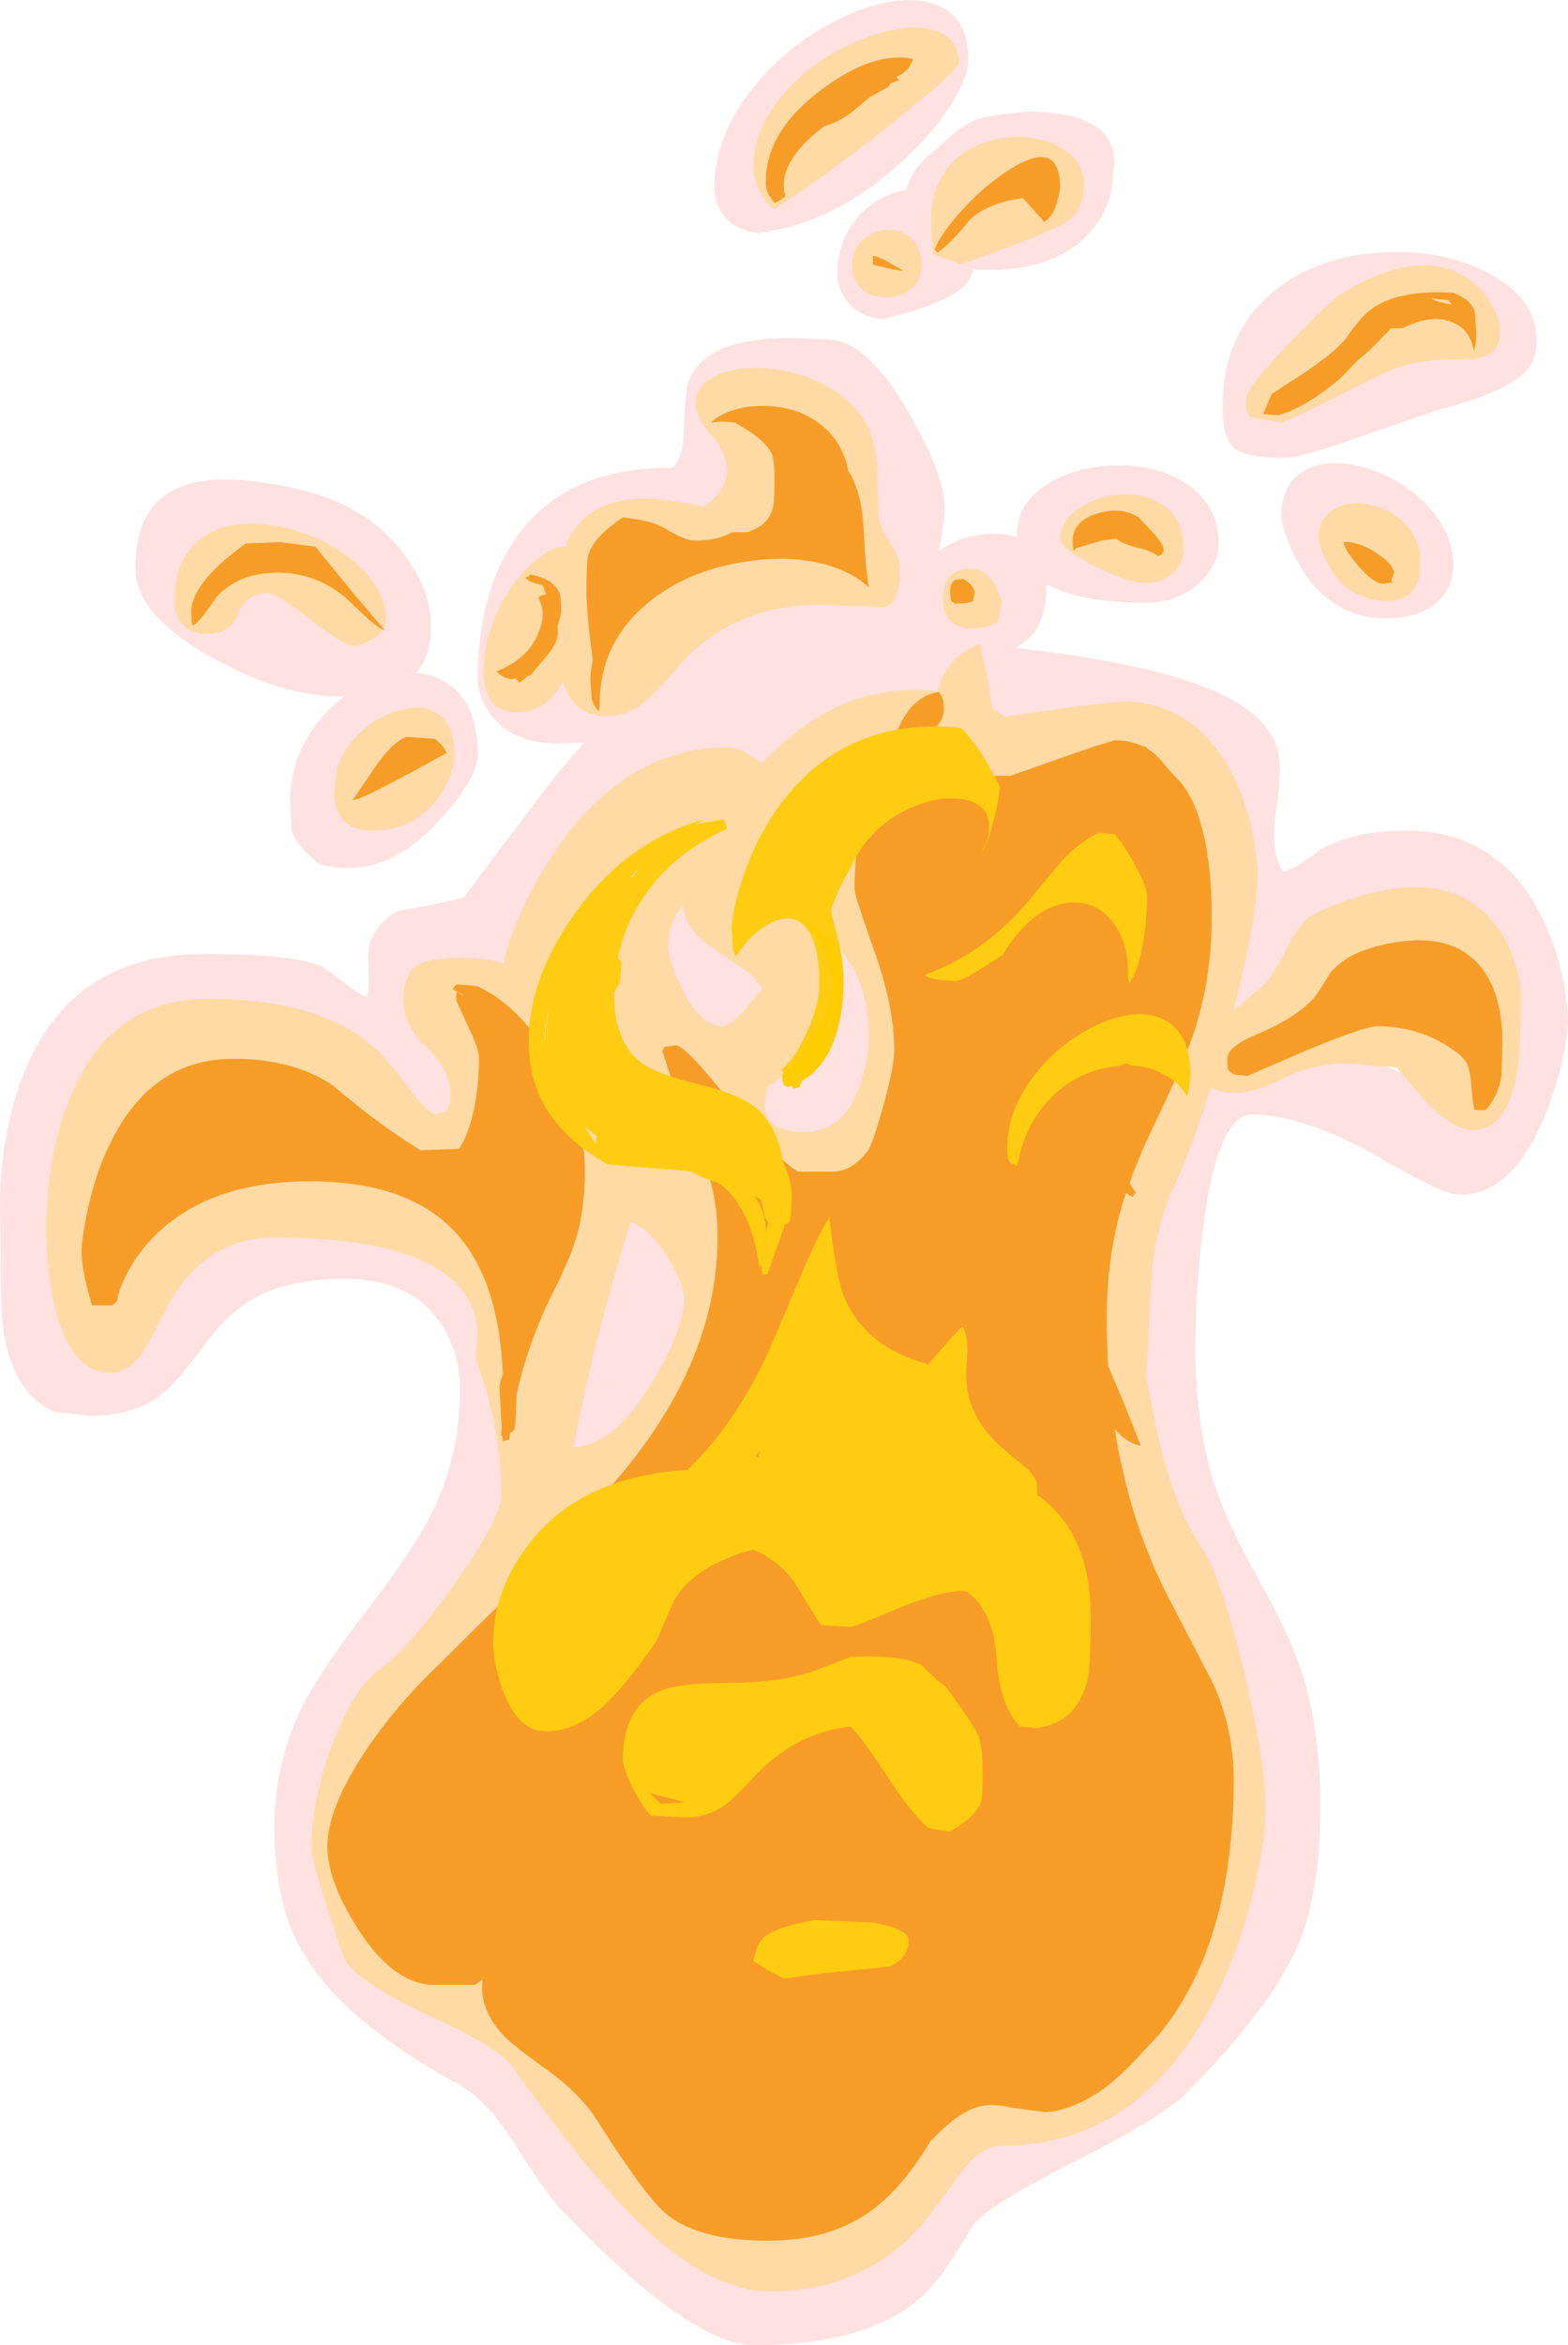 <?xml version="1.0" encoding="UTF-8" standalone="no"?>
<svg xmlns:ffdec="https://www.free-decompiler.com/flash" xmlns:xlink="http://www.w3.org/1999/xlink" ffdec:objectType="shape" height="389.5px" width="260.55px" xmlns="http://www.w3.org/2000/svg">
  <g transform="matrix(1.0, 0.0, 0.0, 1.0, 136.4, 363.5)">
    <path d="M116.5 -301.2 Q112.9 -298.1 102.05 -295.25 L89.3 -290.85 Q79.7 -287.45 77.15 -287.45 70.7 -287.45 68.75 -289.05 66.75 -290.65 66.75 -295.9 66.75 -307.9 74.9 -314.8 81.95 -320.8 92.85 -321.55 103.05 -322.25 110.8 -318.2 118.95 -313.95 118.95 -306.95 118.95 -303.3 116.5 -301.2 M17.9 -363.1 Q24.5 -361.5 24.5 -353.6 24.5 -350.75 21.7 -346.25 18.8 -341.65 14.1 -337.25 2.55 -326.4 -10.4 -324.8 -14.3 -325.25 -16.25 -327.85 -17.7 -329.85 -17.7 -332.3 -17.7 -340.95 -11.1 -349.1 -5.2 -356.4 3.4 -360.5 11.9 -364.55 17.9 -363.1 M25.8 -343.65 Q27.3 -344.3 34.25 -344.95 45.15 -344.95 47.95 -340.1 48.8 -338.55 48.75 -336.6 L48.55 -334.75 Q48.55 -328.95 44.3 -324.5 38.75 -318.65 27.75 -318.65 L25.35 -318.7 Q24.85 -317.05 23.8 -316.0 20.65 -312.95 10.2 -310.5 6.4 -310.85 4.35 -313.5 2.75 -315.6 2.75 -318.0 2.75 -323.7 6.35 -327.65 9.55 -331.15 14.15 -331.95 L14.5 -332.95 Q16.0 -336.55 19.3 -338.8 L21.2 -340.6 Q23.6 -342.65 25.8 -343.65 M66.1 -273.15 Q66.1 -270.25 63.55 -267.35 60.0 -263.4 53.75 -263.4 42.9 -263.4 37.5 -266.55 37.45 -262.45 36.45 -260.25 35.2 -257.4 32.3 -255.9 54.9 -253.35 65.55 -248.65 74.2 -244.85 75.9 -239.0 76.75 -236.1 75.6 -228.5 74.6 -221.95 76.85 -218.7 78.55 -219.0 82.9 -222.35 88.45 -225.55 97.3 -225.55 113.0 -225.55 120.1 -210.55 122.35 -205.8 123.5 -200.1 L124.15 -195.15 Q124.15 -187.75 120.25 -178.1 114.9 -165.1 106.4 -165.1 104.25 -165.1 100.2 -167.2 97.75 -168.4 91.95 -171.75 79.85 -178.4 71.65 -178.4 65.95 -178.4 63.5 -159.55 62.75 -153.65 62.4 -146.55 L62.2 -140.4 Q62.2 -126.9 65.45 -116.8 67.45 -110.6 72.6 -101.4 77.85 -92.05 79.75 -86.25 83.0 -76.5 83.0 -63.5 83.0 -49.2 79.4 -40.75 74.9 -30.05 60.6 -15.75 56.7 -11.85 42.2 -4.5 28.25 2.5 25.5 5.85 L22.05 11.25 Q19.55 15.35 16.75 17.95 7.8 26.0 -11.05 26.0 -18.2 26.0 -30.1 15.95 -36.25 10.75 -42.7 3.9 -45.0 1.9 -50.55 -7.0 -55.4 -14.7 -60.25 -17.35 -79.6 -27.85 -86.3 -39.6 -90.8 -47.45 -90.8 -60.1 -90.8 -70.8 -86.0 -80.4 -83.1 -86.1 -75.35 -96.15 -67.7 -106.15 -64.75 -112.0 -59.95 -121.7 -59.95 -132.6 -59.95 -138.6 -62.9 -143.3 -67.8 -151.1 -79.3 -151.1 -88.85 -151.1 -94.75 -147.55 -98.7 -145.2 -102.75 -139.7 -107.25 -133.65 -109.55 -131.9 -114.1 -128.35 -121.35 -128.35 L-127.4 -129.0 Q-134.15 -132.15 -135.8 -142.2 -136.3 -145.15 -136.3 -156.3 L-136.4 -165.0 Q-136.05 -174.2 -133.7 -181.65 -126.45 -205.05 -102.5 -205.05 -87.2 -205.05 -82.7 -202.9 L-79.55 -200.6 Q-77.6 -198.9 -75.55 -197.9 -75.0 -199.2 -75.1 -201.25 L-75.25 -204.8 Q-75.1 -209.3 -70.35 -212.2 -62.55 -213.5 -59.3 -214.5 L-47.0 -230.85 Q-43.15 -235.95 -39.3 -240.15 L-43.35 -240.0 Q-51.55 -240.0 -55.05 -245.05 -57.0 -247.9 -57.0 -250.9 -57.0 -262.25 -52.85 -270.5 -45.05 -285.95 -24.7 -285.8 -22.85 -287.4 -22.75 -291.95 -22.6 -298.05 -22.05 -299.8 -19.25 -309.1 2.6 -306.95 8.2 -305.95 14.65 -294.85 20.6 -284.6 20.6 -279.0 20.6 -277.35 19.85 -273.4 L19.65 -272.05 Q22.6 -274.2 26.65 -274.7 30.0 -275.15 32.55 -274.25 L32.65 -275.1 Q32.65 -280.1 37.9 -283.25 42.7 -286.15 49.4 -286.2 56.25 -286.2 60.85 -283.1 66.1 -279.55 66.1 -273.15 M80.95 -285.65 Q84.95 -287.5 90.8 -285.7 96.6 -283.9 100.65 -279.65 105.1 -275.0 105.1 -269.55 105.1 -266.1 102.65 -263.7 99.65 -260.8 94.05 -260.8 84.85 -260.8 79.75 -269.3 77.2 -273.5 76.5 -277.55 76.5 -283.55 80.95 -285.65 M94.2 -186.3 L96.5 -185.2 95.7 -186.2 93.95 -186.4 94.2 -186.3 M-113.9 -269.1 Q-113.9 -277.3 -109.5 -280.85 -103.05 -286.05 -86.9 -282.25 -75.65 -279.75 -69.5 -271.75 -64.8 -265.65 -64.8 -259.5 -64.8 -255.2 -66.5 -252.75 -66.85 -252.2 -67.3 -251.75 -64.3 -251.55 -61.85 -249.85 -57.0 -246.45 -57.0 -238.2 -57.0 -234.4 -63.15 -227.5 -70.45 -219.35 -78.45 -219.35 -81.7 -219.35 -83.35 -220.0 -87.25 -223.25 -87.95 -225.45 L-88.2 -230.25 Q-88.2 -237.9 -83.3 -243.9 -81.45 -246.15 -79.25 -247.8 L-79.75 -247.8 Q-89.55 -247.8 -101.2 -254.3 -113.9 -261.4 -113.9 -269.1" fill="#ff0000" fill-opacity="0.118" fill-rule="evenodd" stroke="none"/>
    <path d="M89.1 -303.55 L86.4 -300.75 Q80.75 -295.9 75.95 -294.5 L73.5 -294.75 74.9 -298.05 80.3 -301.55 Q86.05 -305.45 87.5 -307.65 89.95 -311.2 91.9 -312.45 96.5 -315.45 105.1 -314.85 108.0 -313.8 108.65 -311.75 L108.9 -308.3 Q108.9 -306.35 108.6 -305.55 L108.5 -305.25 Q107.75 -309.5 103.7 -310.35 100.6 -311.0 96.7 -309.0 L94.75 -308.95 91.05 -305.2 89.1 -303.55 M101.45 -313.95 Q101.65 -313.7 102.95 -313.3 L104.85 -312.9 104.3 -313.65 101.45 -313.95 M11.55 -349.6 L11.25 -349.1 8.1 -347.35 6.25 -345.8 Q3.55 -343.35 0.5 -342.5 L-1.4 -340.95 Q-7.3 -335.7 -5.9 -330.85 L-6.6 -330.4 Q-7.15 -329.95 -7.7 -329.8 L-8.5 -330.9 Q-9.15 -331.8 -9.15 -333.35 -9.15 -341.7 0.1 -348.6 8.8 -355.1 15.35 -353.7 L14.7 -352.4 Q14.05 -351.45 12.6 -350.75 L12.95 -350.15 11.55 -349.6 M37.1 -326.65 L33.6 -330.6 Q27.6 -329.8 24.65 -326.9 21.85 -323.3 19.4 -321.55 L18.9 -322.05 Q19.85 -324.55 23.2 -328.3 26.6 -332.1 30.25 -334.6 39.75 -341.2 39.75 -332.3 39.1 -327.7 37.1 -326.65 M13.75 -318.5 L12.0 -318.75 8.65 -319.55 8.65 -321.0 Q9.2 -321.0 10.9 -320.15 L13.75 -318.5 M52.85 -277.55 L55.0 -275.25 Q56.95 -273.15 56.95 -272.2 56.95 -271.4 56.0 -271.15 55.05 -271.95 52.8 -272.5 50.4 -273.0 49.05 -274.05 L46.65 -273.7 42.35 -272.45 42.1 -272.05 Q41.85 -272.0 41.85 -273.65 41.85 -276.95 45.9 -278.2 49.8 -279.45 52.85 -277.55 M7.15 -274.85 Q7.4 -269.35 7.95 -265.95 6.2 -267.65 3.35 -268.85 -3.6 -271.7 -13.0 -270.15 -22.85 -268.55 -29.35 -262.85 -36.75 -256.35 -36.75 -246.6 L-36.85 -245.5 -37.0 -245.4 Q-37.8 -246.4 -38.05 -247.35 L-38.3 -250.25 Q-38.3 -252.1 -37.9 -253.85 L-38.35 -257.4 Q-38.95 -262.8 -38.95 -265.1 -38.95 -270.3 -38.65 -271.3 -37.65 -274.45 -32.9 -277.55 -28.15 -277.1 -25.95 -275.75 -23.35 -274.15 -21.5 -273.75 -17.6 -273.55 -14.7 -275.1 L-12.3 -275.1 Q-8.9 -276.1 -8.05 -278.85 -7.7 -279.9 -7.7 -283.6 -7.7 -287.2 -8.15 -288.1 -9.25 -290.55 -14.3 -293.3 -16.5 -293.65 -18.25 -293.3 -17.5 -294.1 -16.25 -294.7 -13.0 -296.3 -8.6 -296.05 -3.85 -295.8 -0.45 -293.3 3.55 -290.45 4.55 -285.3 6.85 -281.85 7.15 -274.85 M20.05 -247.9 Q20.45 -247.25 20.45 -245.7 20.45 -244.35 19.4 -243.0 L19.35 -242.9 20.2 -240.4 Q20.95 -237.85 22.8 -236.1 L27.05 -234.65 31.5 -234.65 Q46.7 -240.05 47.25 -240.05 L48.8 -240.55 Q51.45 -240.55 53.5 -239.55 L53.9 -239.5 54.4 -239.05 Q56.0 -238.05 57.25 -236.3 L59.05 -234.35 Q62.1 -231.4 63.65 -224.7 64.95 -219.0 64.95 -211.15 64.95 -201.35 62.2 -192.7 60.65 -187.7 56.25 -178.5 53.0 -171.85 51.3 -167.05 51.85 -166.0 52.35 -165.5 L51.8 -164.7 50.7 -165.35 50.25 -164.0 Q47.5 -154.95 47.5 -144.5 47.5 -140.5 47.75 -136.6 50.95 -129.2 53.15 -123.35 50.85 -123.85 48.85 -126.1 51.3 -110.5 58.05 -97.6 L65.3 -83.65 Q68.6 -76.0 68.6 -68.1 68.6 -40.6 56.15 -25.55 L51.4 -20.45 Q47.85 -17.0 45.9 -15.85 41.2 -12.9 37.3 -12.7 L31.4 -13.5 Q28.15 -14.25 25.85 -13.5 22.45 -12.4 18.2 -7.85 14.7 -2.0 10.75 1.7 3.35 8.65 -8.75 8.65 -21.05 8.65 -26.35 3.6 -29.9 0.2 -37.8 -12.3 -40.15 -15.5 -43.8 -18.45 L-49.8 -22.9 Q-56.3 -27.75 -56.3 -33.45 L-56.25 -34.7 -57.45 -33.85 -64.7 -33.85 Q-71.25 -34.2 -77.0 -43.25 -82.0 -51.15 -82.0 -56.8 -82.0 -63.05 -75.95 -72.25 -70.75 -80.15 -63.25 -87.25 L-55.8 -94.65 -48.0 -102.2 -46.05 -104.35 -46.7 -105.1 Q-17.15 -130.5 -17.15 -158.15 -17.15 -165.45 -20.0 -172.15 -24.8 -183.65 -26.35 -189.0 -26.15 -189.15 -26.05 -189.6 L-24.15 -189.9 Q-22.55 -189.9 -15.65 -181.2 -7.8 -171.4 -3.8 -168.9 L1.7 -168.9 Q5.4 -168.85 8.05 -172.75 9.0 -174.85 10.4 -179.9 12.2 -186.45 12.2 -189.0 12.2 -196.25 8.9 -205.5 5.6 -214.75 5.6 -215.9 5.6 -224.2 8.0 -231.45 9.4 -235.7 11.5 -238.85 11.9 -240.45 12.8 -242.4 15.3 -248.05 19.65 -248.55 L20.05 -247.9 M23.6 -267.35 Q25.1 -266.65 25.55 -265.25 L25.3 -263.65 Q24.5 -263.25 22.3 -263.25 22.3 -263.45 21.9 -263.45 21.5 -263.75 21.5 -265.35 21.5 -266.95 22.55 -267.25 L23.6 -267.35 M94.75 -267.05 L95.1 -266.8 93.45 -266.55 Q91.8 -266.55 89.2 -269.65 86.85 -272.45 86.85 -273.5 89.55 -273.5 92.4 -271.6 95.05 -269.85 95.25 -268.4 L94.75 -267.05 M92.25 -206.3 Q105.45 -209.75 110.55 -201.65 113.25 -197.35 113.25 -190.4 L113.1 -184.95 Q112.6 -181.5 110.5 -179.15 L108.65 -179.15 Q108.3 -180.2 108.1 -183.05 107.9 -185.7 107.35 -186.9 106.35 -188.6 102.85 -190.5 98.15 -193.05 92.5 -193.05 90.25 -193.05 80.35 -188.9 L70.85 -184.8 68.6 -185.05 68.25 -185.3 67.7 -185.8 Q67.55 -186.0 67.55 -187.65 67.55 -189.65 72.2 -191.6 78.5 -194.2 81.6 -197.4 82.55 -198.35 84.55 -201.8 87.2 -205.0 92.25 -206.3 M-100.35 -264.45 Q-103.25 -260.15 -104.3 -259.6 L-104.55 -260.1 -104.6 -261.95 Q-104.6 -266.7 -95.55 -273.25 L-89.75 -273.45 -84.0 -272.7 -77.7 -265.0 -72.45 -258.8 Q-73.75 -259.3 -75.55 -261.0 L-79.0 -264.25 Q-83.95 -268.4 -90.3 -268.4 -96.55 -268.4 -100.35 -264.45 M-48.3 -268.1 Q-44.5 -267.35 -43.5 -265.15 -43.15 -264.4 -43.15 -262.1 -43.15 -261.2 -43.75 -259.6 L-43.7 -258.4 Q-43.7 -256.75 -45.55 -254.55 L-48.3 -251.3 -48.7 -251.25 Q-49.45 -250.5 -50.1 -250.15 L-50.8 -250.85 -51.45 -250.65 -52.4 -250.95 Q-53.45 -251.4 -53.9 -252.0 -48.85 -253.95 -47.05 -258.1 -45.45 -261.65 -46.95 -264.2 -46.8 -264.55 -45.9 -264.75 L-45.65 -264.8 -45.7 -264.85 -46.2 -266.3 -47.55 -266.65 Q-48.9 -267.1 -49.05 -267.6 L-48.65 -267.75 Q-48.3 -267.95 -48.3 -268.1 M-77.8 -230.6 L-74.1 -236.05 Q-71.45 -240.0 -68.9 -241.1 L-64.15 -240.8 Q-62.45 -239.4 -62.2 -238.45 -66.65 -235.95 -70.1 -234.15 -76.75 -230.6 -77.8 -230.6 M-60.85 -199.7 L-60.6 -200.0 -57.2 -199.75 Q-49.3 -196.1 -43.9 -185.85 -39.2 -176.85 -39.2 -169.15 -39.2 -162.6 -40.8 -157.45 -41.75 -154.35 -44.45 -148.95 -48.6 -140.7 -50.55 -132.0 L-50.65 -130.05 Q-50.65 -127.7 -50.9 -126.1 L-51.4 -125.65 -51.65 -125.5 -51.8 -124.4 -52.85 -124.15 -52.9 -125.1 -53.15 -125.05 -53.0 -126.65 -53.1 -127.6 -53.4 -133.05 Q-53.4 -133.8 -52.85 -135.2 -53.45 -150.85 -60.65 -158.75 -68.5 -167.3 -84.9 -167.3 -101.7 -167.3 -110.8 -158.15 -113.8 -155.1 -115.6 -151.4 -116.85 -148.8 -116.9 -147.5 L-117.7 -146.7 -121.1 -146.7 Q-122.85 -152.5 -122.85 -155.65 -122.85 -157.4 -122.1 -161.25 -120.95 -167.25 -118.75 -172.2 -111.9 -187.65 -97.65 -187.65 -87.55 -187.65 -81.0 -183.15 -73.3 -176.55 -66.5 -172.45 L-60.1 -172.7 Q-58.4 -175.3 -57.5 -179.95 -56.8 -183.75 -56.8 -187.8 -56.8 -189.3 -58.7 -193.2 L-60.6 -197.4 Q-60.6 -198.95 -60.35 -198.75 L-59.55 -198.15 -59.55 -198.3 -61.15 -199.2 -60.85 -199.7" fill="#f28420" fill-rule="evenodd" stroke="none"/>
    <path d="M27.95 -226.4 Q27.95 -229.7 24.1 -230.65 20.35 -231.5 15.6 -229.6 10.4 -227.55 7.1 -223.1 5.75 -221.25 4.85 -219.2 3.0 -216.2 1.7 -212.4 L1.75 -211.8 3.15 -206.35 3.3 -205.3 3.5 -204.45 3.8 -201.2 Q3.8 -194.75 2.05 -190.35 0.25 -185.9 -3.2 -183.95 L-3.5 -182.95 -4.55 -182.7 -4.85 -183.2 -5.6 -182.95 -6.0 -183.25 Q-6.4 -183.35 -6.4 -184.9 L-6.25 -185.35 -6.45 -185.95 Q-4.6 -187.5 -3.05 -190.55 -0.25 -196.15 -0.25 -200.0 -0.25 -207.2 -2.7 -209.7 -4.75 -211.85 -8.05 -210.35 -11.0 -209.0 -13.4 -205.7 L-14.15 -204.6 -14.6 -205.8 -14.8 -209.05 Q-14.8 -212.05 -13.15 -217.15 -11.05 -223.8 -7.3 -229.1 3.55 -244.5 23.1 -242.65 24.65 -241.55 27.3 -237.35 L29.75 -232.95 Q29.75 -231.35 28.7 -227.25 27.65 -222.85 26.9 -222.3 L26.8 -222.35 Q27.95 -223.25 27.95 -226.4 M17.3 -201.6 Q27.3 -205.2 34.65 -214.05 L39.95 -220.45 Q43.0 -223.7 46.2 -225.2 L48.8 -224.95 Q49.95 -223.8 52.0 -220.2 54.2 -216.25 54.2 -214.7 54.2 -211.0 53.6 -207.3 52.8 -202.45 51.3 -200.25 L51.05 -200.95 51.05 -202.1 Q51.05 -207.1 48.5 -210.35 46.0 -213.6 42.2 -213.6 35.5 -213.6 30.2 -204.9 23.9 -200.7 22.55 -200.55 L20.15 -200.7 Q17.7 -201.0 17.3 -201.6 M60.85 -181.4 Q59.7 -183.55 57.3 -184.9 54.65 -186.45 51.5 -186.55 51.05 -186.75 50.75 -186.9 L49.55 -186.5 47.1 -186.1 Q40.9 -184.7 36.9 -179.65 33.6 -175.55 32.65 -169.85 31.5 -170.35 31.4 -170.5 30.95 -170.95 30.95 -172.7 30.95 -179.2 35.7 -185.2 40.05 -190.65 46.2 -193.4 52.4 -196.15 56.65 -194.3 61.4 -192.25 61.4 -185.05 61.4 -183.6 60.85 -181.4 M24.35 -139.25 L24.15 -135.15 Q24.15 -128.3 30.05 -123.1 L34.1 -119.7 Q35.95 -118.0 35.95 -116.65 L35.95 -115.2 Q44.85 -109.0 44.85 -94.85 44.85 -86.8 44.35 -84.65 42.65 -77.4 35.95 -76.5 L33.05 -76.75 Q29.7 -80.3 29.15 -88.4 28.65 -95.9 24.25 -99.2 21.25 -99.7 13.25 -96.55 5.65 -93.3 4.95 -93.3 L0.1 -93.55 Q-0.3 -93.9 -3.7 -99.6 -6.25 -104.0 -11.25 -106.15 -21.0 -103.5 -24.4 -97.7 L-26.4 -93.15 Q-27.4 -90.5 -28.45 -89.35 -32.1 -84.2 -34.95 -81.3 -40.1 -75.95 -45.65 -75.95 -50.45 -75.95 -52.9 -82.9 -54.45 -87.3 -54.45 -90.65 -54.45 -99.65 -48.1 -107.6 -39.5 -118.3 -22.2 -119.35 -14.2 -127.0 -8.6 -139.2 L-3.75 -150.65 Q-0.95 -157.4 1.4 -161.4 2.55 -151.25 3.85 -148.15 7.35 -139.8 17.55 -137.0 L17.65 -136.75 19.8 -139.15 Q22.95 -142.85 23.6 -143.15 24.35 -141.7 24.35 -139.25 M26.15 -75.25 Q26.9 -73.45 26.9 -68.9 26.9 -65.0 26.6 -64.25 25.75 -61.8 21.5 -59.3 L17.95 -59.85 Q15.05 -62.25 11.15 -68.3 6.9 -74.8 4.95 -76.75 -4.2 -75.75 -11.0 -68.5 -14.5 -64.75 -15.9 -63.75 -18.8 -61.65 -22.55 -61.65 L-28.2 -61.95 Q-29.6 -63.35 -31.3 -66.65 -32.9 -69.9 -32.9 -71.1 -32.9 -80.1 -26.6 -82.7 -23.55 -84.0 -15.05 -84.0 -6.55 -84.0 -0.8 -86.1 L4.95 -88.3 Q13.7 -88.7 16.9 -86.85 19.15 -84.4 20.7 -83.45 25.3 -77.2 26.15 -75.25 M11.25 -36.85 L0.6 -35.8 -6.15 -34.9 -8.5 -36.1 -11.25 -37.8 -10.75 -39.6 Q-10.45 -40.65 -9.85 -41.35 -8.05 -43.35 -1.15 -44.6 L8.6 -44.2 Q14.55 -43.1 14.55 -41.3 14.55 -38.1 11.25 -36.85 M-15.6 -225.85 Q-25.1 -221.55 -30.0 -213.7 -32.75 -209.35 -33.75 -204.4 L-33.15 -203.7 -33.3 -201.45 -33.4 -200.3 -34.15 -199.05 -34.35 -198.75 -34.35 -198.45 Q-34.35 -190.45 -29.9 -187.05 -27.45 -185.15 -20.1 -183.35 -13.15 -181.7 -10.35 -179.1 -7.15 -176.1 -6.25 -170.45 -4.85 -167.4 -4.85 -165.2 -4.85 -162.45 -5.1 -160.9 L-5.3 -160.5 Q-5.4 -160.25 -6.05 -160.15 L-6.1 -159.7 -8.9 -151.85 -9.7 -151.85 -9.85 -153.4 -10.2 -152.9 Q-11.6 -163.25 -17.05 -167.05 L-19.4 -167.85 -21.75 -169.0 -35.4 -170.1 Q-42.75 -174.25 -45.95 -179.95 -48.55 -184.6 -48.55 -190.55 -48.55 -200.85 -41.0 -211.6 -32.4 -223.8 -19.25 -227.45 L-20.85 -226.6 -16.1 -227.45 -15.6 -225.85 M-31.1 -218.0 L-30.15 -219.4 -31.7 -217.75 -31.1 -218.0 M-39.25 -176.4 L-37.4 -173.4 -37.25 -174.8 -39.25 -176.4 M-11.0 -164.8 Q-9.15 -162.25 -9.15 -158.8 L-8.95 -159.75 -8.75 -160.55 Q-9.35 -161.05 -9.45 -161.95 -9.75 -164.2 -10.2 -164.45 L-11.0 -164.8 M-45.1 -196.05 Q-45.9 -193.35 -45.9 -190.95 L-45.85 -190.1 Q-45.75 -193.1 -45.1 -196.05 M-10.45 -121.45 L-10.1 -122.65 -10.75 -121.65 -10.45 -121.45 M-26.4 -65.15 L-28.7 -65.75 -28.2 -65.45 -26.6 -63.9 -22.55 -64.15 -26.4 -65.15" fill="#ffcc00" fill-rule="evenodd" stroke="none"/>
    <path d="M108.2 -303.9 L103.05 -303.75 Q99.45 -303.55 96.65 -302.7 93.6 -301.8 86.9 -298.25 79.65 -294.45 76.5 -293.3 L71.3 -294.25 71.0 -294.9 Q70.65 -295.3 70.65 -297.2 70.65 -299.1 78.1 -306.75 84.95 -313.85 86.6 -314.75 99.15 -322.45 107.05 -317.5 109.85 -315.75 111.55 -312.7 112.9 -310.3 112.9 -308.55 112.9 -304.15 108.2 -303.9 M17.55 -358.75 Q22.9 -357.9 22.9 -352.95 22.9 -352.0 13.35 -344.25 2.6 -335.55 -7.8 -328.7 -11.2 -332.0 -11.2 -335.7 -11.2 -342.3 -5.85 -348.3 -1.2 -353.55 5.85 -356.55 12.65 -359.5 17.55 -358.75 M39.75 -339.05 Q43.7 -336.8 43.7 -332.8 43.7 -328.55 40.85 -326.7 37.75 -324.65 23.2 -319.6 L18.65 -321.25 Q18.35 -323.2 18.35 -327.1 18.35 -333.25 22.3 -336.95 25.75 -340.15 31.05 -340.65 36.0 -341.15 39.75 -339.05 M14.9 -324.05 Q16.7 -322.5 16.7 -319.45 16.7 -316.55 14.45 -315.1 12.85 -314.1 10.85 -314.1 7.2 -314.1 5.85 -316.75 5.15 -318.05 5.2 -319.6 5.2 -322.05 7.0 -323.7 8.65 -325.15 10.95 -325.3 13.3 -325.45 14.9 -324.05 M58.0 -267.95 Q56.2 -266.65 54.4 -266.65 51.0 -266.65 45.35 -269.55 39.8 -272.45 39.8 -273.95 39.8 -277.0 43.0 -279.15 46.0 -281.2 50.05 -281.35 54.3 -281.55 57.05 -279.45 60.25 -277.05 60.25 -272.35 60.25 -269.6 58.0 -267.95 M9.4 -285.15 L9.55 -279.3 Q9.45 -276.25 11.3 -273.65 13.15 -271.0 13.15 -269.1 13.15 -263.25 10.55 -262.7 L0.0 -263.05 Q-14.0 -263.05 -22.8 -253.8 -26.75 -249.15 -28.7 -247.45 -31.9 -244.55 -35.55 -244.55 -41.1 -244.55 -42.85 -250.35 -45.55 -245.2 -50.5 -245.2 -54.1 -245.2 -55.4 -248.25 -56.05 -249.75 -56.05 -251.7 -56.05 -257.1 -53.5 -262.35 -51.3 -266.95 -47.9 -269.95 -44.75 -272.8 -42.4 -272.7 L-41.9 -273.9 Q-37.15 -283.7 -19.5 -279.3 -17.3 -280.65 -16.25 -282.75 -15.6 -284.05 -15.6 -284.85 -15.6 -288.45 -18.2 -291.25 -20.8 -294.05 -20.8 -296.55 -20.8 -299.8 -16.9 -301.35 -13.2 -302.85 -7.95 -302.2 -2.45 -301.5 1.9 -298.8 6.8 -295.75 8.45 -291.0 9.2 -288.4 9.4 -285.15 M20.3 -264.2 Q20.3 -268.6 24.25 -269.0 28.35 -269.4 30.05 -263.55 L29.4 -260.15 28.1 -259.65 Q27.05 -259.15 25.15 -259.15 21.7 -259.15 20.65 -261.75 20.15 -263.0 20.3 -264.2 M26.45 -256.55 L27.55 -251.45 Q28.25 -248.35 28.4 -245.85 L30.1 -244.8 30.55 -244.45 41.05 -246.0 49.85 -247.0 Q62.9 -247.0 69.05 -233.5 71.0 -229.2 71.95 -223.95 L72.6 -219.05 Q72.6 -211.15 68.45 -195.5 L73.9 -200.2 Q75.1 -201.4 77.75 -206.6 80.0 -210.9 82.35 -211.9 101.7 -220.65 110.8 -211.4 113.8 -208.35 115.35 -203.6 116.35 -200.45 116.35 -198.25 116.35 -189.3 115.7 -185.55 114.05 -175.8 108.35 -175.8 105.1 -175.8 100.55 -180.5 L95.7 -186.2 87.55 -186.85 Q81.6 -186.85 76.9 -184.4 72.2 -182.0 68.7 -182.0 66.3 -182.0 64.8 -182.95 61.45 -172.2 58.65 -166.4 56.1 -161.1 55.2 -153.8 54.8 -150.6 54.4 -140.55 L54.0 -135.05 55.25 -128.75 Q57.8 -114.75 63.2 -106.6 66.6 -101.4 70.3 -85.9 73.9 -70.85 73.9 -62.85 73.9 -58.15 72.1 -50.4 69.75 -40.15 65.5 -31.65 53.15 -7.15 30.05 -7.15 26.95 -7.15 23.8 -3.35 L17.65 4.95 Q7.85 17.05 -8.45 17.05 -20.35 17.05 -34.65 1.0 -42.25 -7.45 -51.5 -20.6 -54.3 -23.8 -65.15 -28.75 -75.75 -33.65 -78.8 -37.5 -79.4 -38.45 -81.95 -46.4 -84.65 -54.8 -84.65 -56.55 -84.65 -64.6 -81.1 -73.95 -77.5 -83.35 -73.25 -86.25 -68.55 -89.65 -60.85 -100.45 -53.1 -111.45 -53.1 -115.05 -53.1 -120.25 -54.1 -126.05 -55.25 -132.45 -57.35 -137.8 L-57.05 -141.5 Q-57.0 -145.35 -59.0 -148.35 -65.3 -157.95 -90.8 -157.95 -102.3 -157.95 -108.5 -146.7 -111.25 -141.1 -112.65 -139.0 -115.05 -135.5 -118.1 -135.5 -124.85 -135.5 -127.45 -147.2 -128.75 -153.15 -128.7 -159.9 -128.7 -163.1 -128.3 -166.55 -127.55 -173.6 -125.45 -179.4 -118.9 -197.6 -101.85 -197.6 -82.85 -197.6 -73.95 -189.25 -71.85 -187.35 -68.55 -182.85 -66.0 -179.3 -64.15 -178.4 L-62.35 -178.95 Q-61.55 -179.55 -61.55 -181.65 -61.55 -185.8 -65.45 -189.5 -69.35 -193.2 -69.35 -197.25 -69.35 -201.7 -67.1 -203.15 -65.15 -204.4 -59.6 -204.4 -55.75 -204.4 -52.7 -203.5 -52.45 -205.5 -50.7 -209.9 -48.0 -216.55 -44.05 -222.3 -32.3 -239.35 -15.6 -239.35 -13.65 -239.35 -11.75 -238.05 L-9.75 -236.75 Q3.2 -250.6 19.35 -248.65 19.75 -250.25 20.6 -251.75 22.6 -255.1 26.45 -256.55 M98.95 -266.35 Q97.7 -263.7 94.05 -263.7 87.85 -263.7 84.6 -269.25 83.05 -272.0 82.7 -274.1 82.7 -277.45 85.35 -278.95 87.75 -280.35 91.15 -279.65 94.6 -279.0 96.95 -276.6 99.6 -273.95 99.6 -270.2 99.6 -267.7 98.95 -266.35 M7.95 -191.4 Q7.95 -202.95 0.25 -208.4 L-2.45 -210.35 -0.65 -207.45 Q1.95 -203.55 1.95 -200.5 1.95 -196.45 -2.25 -189.85 -5.25 -185.25 -8.9 -183.0 L-9.35 -180.1 Q-9.45 -175.5 -2.6 -175.5 3.8 -175.5 6.5 -183.25 7.85 -187.15 7.95 -191.4 M-92.1 -265.0 Q-95.4 -265.0 -96.8 -261.6 -98.2 -258.2 -101.85 -258.2 -105.45 -258.2 -106.75 -260.8 -107.4 -262.05 -107.4 -263.7 -107.4 -271.55 -101.9 -274.75 -97.15 -277.5 -89.85 -276.0 -82.9 -274.6 -77.8 -270.4 -72.3 -265.85 -72.3 -260.65 -72.3 -258.55 -74.65 -257.25 -76.4 -256.25 -77.8 -256.25 -79.15 -256.25 -84.8 -260.6 -90.4 -265.0 -92.1 -265.0 M-60.9 -238.35 Q-60.9 -234.6 -63.8 -230.75 -67.75 -225.55 -74.55 -225.55 -79.15 -225.55 -80.4 -229.1 -81.05 -230.9 -80.75 -233.0 -80.75 -237.05 -77.65 -240.65 -74.8 -243.95 -70.8 -245.3 -66.75 -246.7 -64.0 -245.15 -60.9 -243.4 -60.9 -238.35 M-24.55 -210.6 Q-25.35 -208.8 -25.35 -206.7 -25.35 -203.7 -22.9 -198.9 -19.95 -193.05 -16.25 -193.05 -15.25 -193.05 -12.8 -195.6 L-9.75 -199.2 Q-10.4 -200.8 -12.8 -202.55 L-17.4 -205.6 Q-23.05 -209.4 -22.9 -213.45 L-24.55 -210.6 M-31.65 -160.55 Q-37.8 -140.75 -41.1 -123.15 -34.6 -123.25 -28.25 -133.55 -22.75 -142.55 -22.75 -147.85 -22.75 -150.4 -25.55 -154.8 -28.65 -159.65 -31.65 -160.55" fill="#ffcc33" fill-opacity="0.353" fill-rule="evenodd" stroke="none"/>
  </g>
</svg>
